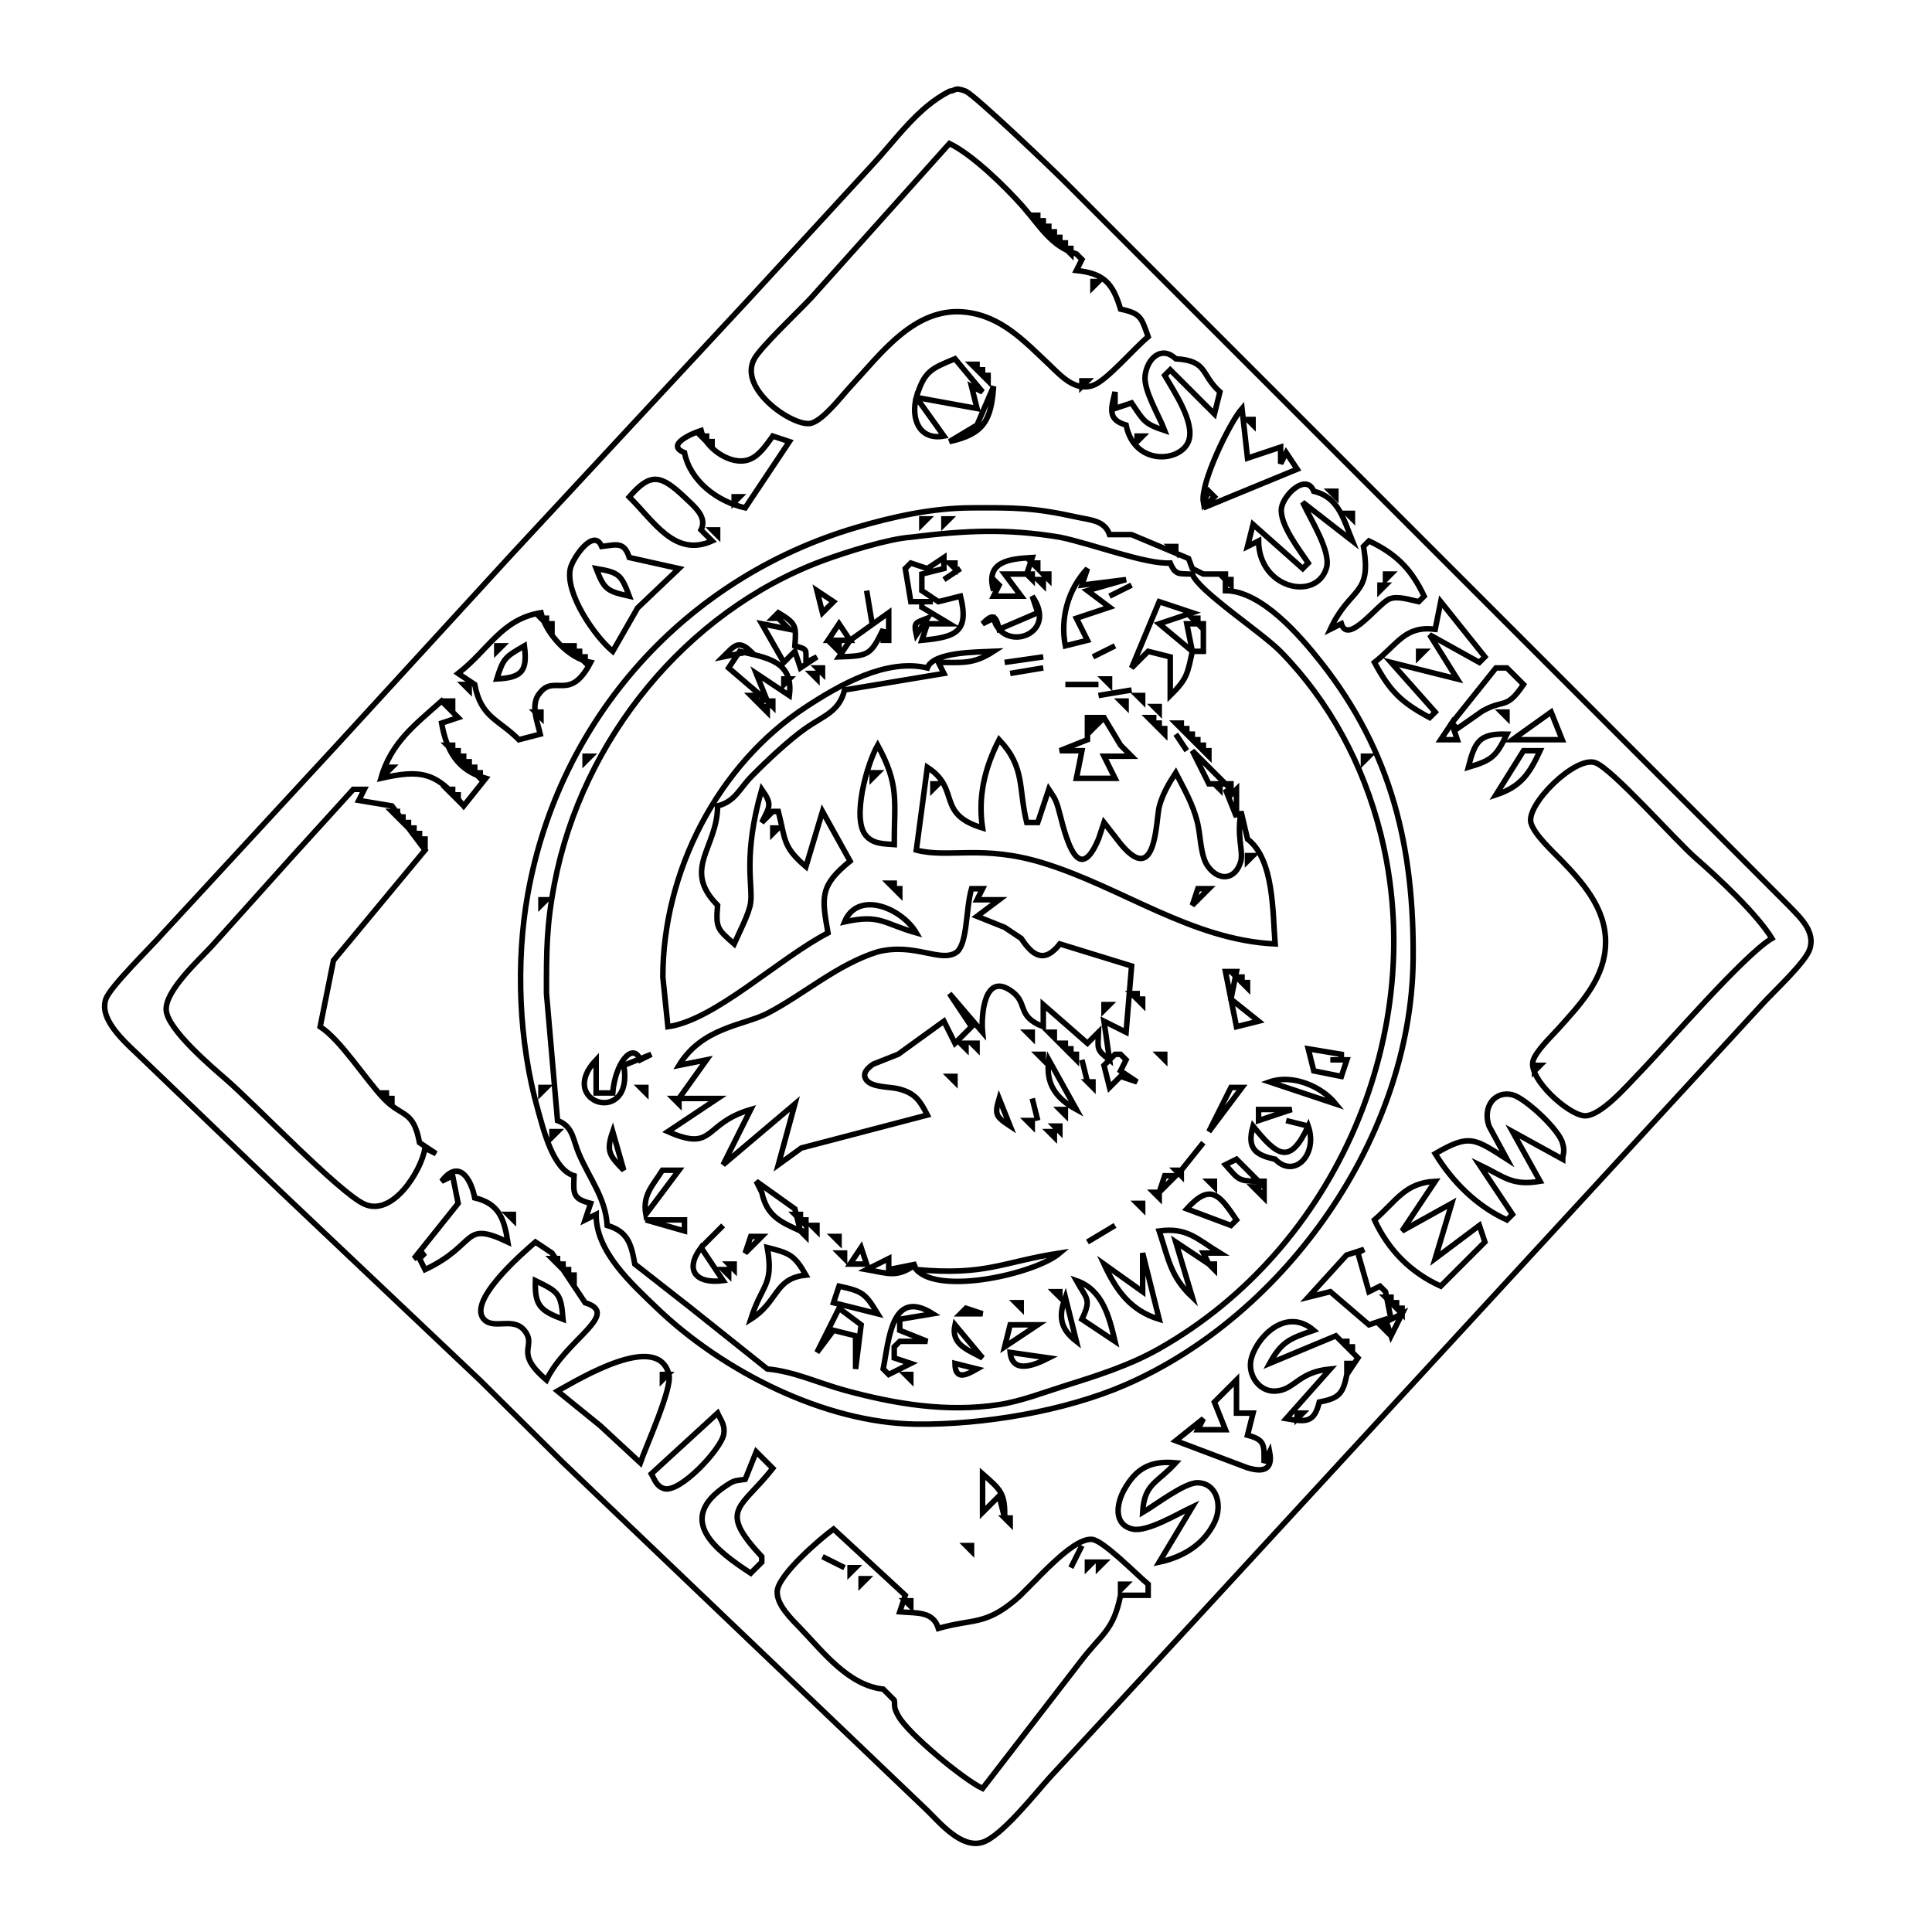 <?xml version="1.0" encoding="UTF-8" standalone="no"?>
<!DOCTYPE svg PUBLIC "-//W3C//DTD SVG 20010904//EN"
              "http://www.w3.org/TR/2001/REC-SVG-20010904/DTD/svg10.dtd">

<svg xmlns="http://www.w3.org/2000/svg"
     width="1.167in" height="1.167in"
     viewBox="0 0 350 350">
  <path id="Selection"
        fill="none" stroke="black" stroke-width="1"
        d="M 172.00,16.54
           C 173.30,16.39 172.85,15.72 175.00,16.54
             177.19,17.79 190.51,30.51 193.00,33.00
             193.00,33.00 242.00,82.00 242.00,82.00
             242.00,82.00 309.00,149.00 309.00,149.00
             309.00,149.00 323.98,164.00 323.98,164.00
             326.03,166.14 328.97,168.72 327.83,172.00
             327.00,174.42 321.19,179.76 319.17,182.00
             319.17,182.00 296.17,207.00 296.17,207.00
             296.17,207.00 215.09,295.00 215.09,295.00
             215.09,295.00 190.17,322.00 190.17,322.00
             187.55,324.89 181.44,332.66 178.00,333.75
             174.23,334.95 170.38,330.35 168.00,328.00
             168.00,328.00 146.00,306.99 146.00,306.99
             146.00,306.99 102.00,264.96 102.00,264.96
             102.00,264.96 87.00,250.09 87.00,250.09
             87.00,250.09 51.00,216.00 51.00,216.00
             51.00,216.00 26.00,192.00 26.00,192.00
             23.47,189.46 17.78,185.02 19.17,181.00
             19.96,178.72 27.41,171.50 29.58,169.00
             29.58,169.00 60.99,135.00 60.99,135.00
             60.99,135.00 93.09,100.00 93.09,100.00
             93.09,100.00 135.83,54.00 135.83,54.00
             135.83,54.00 157.91,30.00 157.91,30.00
             162.36,25.23 166.20,19.50 172.00,16.54 Z
           M 195.00,46.00
           C 190.44,44.70 188.31,40.82 185.32,37.44
             182.18,33.88 176.15,27.98 172.00,26.00
             172.00,26.00 146.91,54.00 146.91,54.00
             144.70,56.37 137.87,62.81 136.66,65.00
             133.59,70.53 143.93,77.50 146.96,76.67
             149.22,76.05 152.42,71.79 154.09,70.00
             159.63,64.04 165.78,55.46 175.00,56.56
             181.43,57.32 185.57,61.81 190.00,65.98
             192.15,68.02 194.71,70.97 198.00,69.83
             200.50,68.96 205.35,63.19 208.00,61.00
             206.76,57.52 206.69,56.79 203.00,56.00
             201.58,51.28 199.99,49.54 195.00,49.00
             195.00,49.00 196.00,47.00 196.00,47.00
             196.00,47.00 195.00,46.00 195.00,46.00 Z
           M 188.00,39.00
           C 188.00,39.00 187.00,39.00 187.00,39.00
             187.00,39.00 188.00,40.00 188.00,40.00
             188.00,40.00 188.00,39.00 188.00,39.00 Z
           M 189.00,40.00
           C 189.00,40.00 188.00,40.00 188.00,40.00
             188.00,40.00 189.00,41.00 189.00,41.00
             189.00,41.00 189.00,40.00 189.00,40.00 Z
           M 190.00,41.00
           C 190.00,41.00 189.00,41.00 189.00,41.00
             189.00,41.00 190.00,42.00 190.00,42.00
             190.00,42.00 190.00,41.00 190.00,41.00 Z
           M 191.00,42.00
           C 191.00,42.00 190.00,42.00 190.00,42.00
             190.00,42.00 191.00,43.00 191.00,43.00
             191.00,43.00 191.00,42.00 191.00,42.00 Z
           M 192.00,43.00
           C 192.00,43.00 191.00,43.00 191.00,43.00
             191.00,43.00 192.00,44.00 192.00,44.00
             192.00,44.00 192.00,43.00 192.00,43.00 Z
           M 193.00,44.00
           C 193.00,44.00 192.00,44.00 192.00,44.00
             192.00,44.00 193.00,45.00 193.00,45.00
             193.00,45.00 193.00,44.00 193.00,44.00 Z
           M 194.00,45.00
           C 194.00,45.00 193.00,45.00 193.00,45.00
             193.00,45.00 194.00,46.00 194.00,46.00
             194.00,46.00 194.00,45.00 194.00,45.00 Z
           M 198.00,51.00
           C 198.00,51.00 199.00,51.00 199.00,51.00
             199.00,51.00 198.00,52.00 198.00,52.00
             198.00,52.00 198.00,51.00 198.00,51.00 Z
           M 213.00,65.00
           C 210.39,62.52 207.83,64.96 207.45,68.02
             207.11,70.68 209.95,75.22 211.00,78.00
             207.25,76.77 207.19,76.22 205.00,73.00
             205.00,73.00 202.00,74.00 202.00,74.00
             202.00,74.00 202.00,71.00 202.00,71.00
             201.31,74.01 200.55,76.01 204.00,77.00
             205.50,84.50 214.01,83.77 215.35,79.84
             216.49,76.49 212.66,70.89 211.00,68.00
             211.00,68.00 212.00,67.00 212.00,67.00
             212.00,67.00 220.00,75.00 220.00,75.00
             220.00,75.00 221.00,71.00 221.00,71.00
             217.48,67.85 218.87,65.35 213.00,65.00 Z
           M 173.00,65.00
           C 168.57,66.82 167.43,67.29 166.00,72.00
             166.00,72.00 177.00,74.00 177.00,74.00
             177.00,74.00 176.00,70.00 176.00,70.00
             176.00,70.00 178.00,71.00 178.00,71.00
             178.00,71.00 173.00,65.00 173.00,65.00 Z
           M 177.00,66.00
           C 177.00,66.00 176.00,66.00 176.00,66.00
             176.00,66.00 177.00,67.00 177.00,67.00
             177.00,67.00 177.00,66.00 177.00,66.00 Z
           M 178.00,67.00
           C 178.00,67.00 177.00,67.00 177.00,67.00
             177.00,67.00 178.00,68.00 178.00,68.00
             178.00,68.00 178.00,67.00 178.00,67.00 Z
           M 179.00,68.00
           C 179.00,68.00 178.00,68.00 178.00,68.00
             178.00,68.00 179.00,69.00 179.00,69.00
             179.00,69.00 179.00,68.00 179.00,68.00 Z
           M 180.00,70.00
           C 180.00,70.00 177.00,77.00 177.00,77.00
             177.00,77.00 172.00,80.00 172.00,80.00
             178.24,78.64 179.56,76.15 180.00,70.00 Z
           M 196.00,69.00
           C 196.00,69.00 197.00,69.00 197.00,69.00
             197.00,69.00 196.00,70.00 196.00,70.00
             196.00,70.00 196.00,69.00 196.00,69.00 Z
           M 166.00,72.00
           C 164.99,75.81 166.48,79.81 171.00,79.00
             171.00,79.00 166.00,72.00 166.00,72.00 Z
           M 225.00,74.00
           C 222.64,76.74 217.39,87.70 218.00,91.00
             218.00,91.00 219.00,89.00 219.00,89.00
             219.00,89.00 220.00,90.00 220.00,90.00
             220.00,90.00 218.00,92.00 218.00,92.00
             218.00,92.00 235.00,85.00 235.00,85.00
             235.00,85.00 233.00,82.00 233.00,82.00
             233.00,82.00 232.00,84.00 232.00,84.00
             232.00,84.00 232.00,81.00 232.00,81.00
             232.00,81.00 226.00,83.00 226.00,83.00
             226.00,83.00 225.00,74.00 225.00,74.00 Z
           M 227.00,76.00
           C 227.00,76.00 226.00,76.00 226.00,76.00
             226.00,76.00 227.00,77.00 227.00,77.00
             227.00,77.00 227.00,76.00 227.00,76.00 Z
           M 127.00,78.00
           C 125.52,78.47 120.40,80.58 124.00,82.00
             125.02,87.16 130.00,90.89 135.00,92.00
             135.00,92.00 143.00,80.00 143.00,80.00
             143.00,80.00 140.00,79.00 140.00,79.00
             138.87,80.52 137.58,82.58 135.70,83.26
             132.35,84.48 127.74,81.08 127.00,78.00 Z
           M 128.00,79.00
           C 128.00,79.00 127.00,79.00 127.00,79.00
             127.00,79.00 128.00,80.00 128.00,80.00
             128.00,80.00 128.00,79.00 128.00,79.00 Z
           M 129.00,80.00
           C 129.00,80.00 128.00,80.00 128.00,80.00
             128.00,80.00 129.00,81.00 129.00,81.00
             129.00,81.00 129.00,80.00 129.00,80.00 Z
           M 206.00,79.00
           C 206.00,79.00 207.00,79.00 207.00,79.00
             207.00,79.00 206.00,80.00 206.00,80.00
             206.00,80.00 206.00,79.00 206.00,79.00 Z
           M 127.00,96.00
           C 128.18,93.61 125.77,91.75 123.98,90.03
             119.70,86.01 117.86,85.55 114.00,90.03
             118.54,94.53 122.26,101.01 129.00,98.00
             129.00,98.00 127.00,96.00 127.00,96.00 Z
           M 238.00,89.00
           C 236.64,85.62 232.49,89.66 232.15,92.04
             231.74,94.94 235.41,99.61 237.00,102.00
             237.00,102.00 236.00,103.00 236.00,103.00
             236.00,103.00 227.00,95.00 227.00,95.00
             227.00,95.00 226.00,99.00 226.00,99.00
             226.00,99.00 228.00,98.00 228.00,98.00
             228.08,106.71 238.50,108.96 240.30,102.89
             241.19,99.88 237.34,93.99 236.00,91.00
             236.00,91.00 245.00,98.00 245.00,98.00
             243.40,94.08 242.52,90.07 238.00,89.00 Z
           M 242.00,89.00
           C 242.00,89.00 241.00,89.00 241.00,89.00
             241.00,89.00 242.00,90.00 242.00,90.00
             242.00,90.00 242.00,89.00 242.00,89.00 Z
           M 133.00,90.00
           C 133.00,90.00 134.00,90.00 134.00,90.00
             134.00,90.00 133.00,91.00 133.00,91.00
             133.00,91.00 133.00,90.00 133.00,90.00 Z
           M 201.00,96.85
           C 200.10,94.27 197.67,94.25 195.00,93.66
             187.24,91.95 183.77,91.96 176.00,92.00
             168.89,92.03 161.81,93.58 155.00,95.59
             124.01,104.76 101.29,130.20 95.61,162.00
             93.40,174.41 93.99,188.83 97.43,201.00
             98.46,204.64 100.15,211.85 104.00,213.00
             103.87,216.22 103.69,217.15 107.00,218.00
             107.00,218.00 106.00,221.00 106.00,221.00
             106.00,221.00 108.00,220.00 108.00,220.00
             107.91,226.73 114.43,232.58 119.00,236.96
             130.84,248.33 149.32,257.80 166.00,258.00
             178.01,258.14 192.98,255.65 204.00,250.83
             233.00,238.14 255.62,205.92 256.00,174.00
             256.23,153.66 252.15,136.26 239.33,120.00
             235.49,115.12 228.51,107.04 222.00,107.00
             222.00,107.00 222.00,104.00 222.00,104.00
             222.00,104.00 218.00,104.00 218.00,104.00
             218.00,104.00 216.00,103.00 216.00,103.00
             216.00,103.00 215.32,101.18 215.32,101.18
             215.32,101.18 204.99,96.85 204.99,96.85
             204.99,96.85 201.00,96.85 201.00,96.85 Z
           M 245.00,93.00
           C 245.00,93.00 244.00,93.00 244.00,93.00
             244.00,93.00 245.00,94.00 245.00,94.00
             245.00,94.00 245.00,93.00 245.00,93.00 Z
           M 167.00,94.00
           C 167.00,94.00 168.00,94.00 168.00,94.00
             168.00,94.00 167.00,95.00 167.00,95.00
             167.00,95.00 167.00,94.00 167.00,94.00 Z
           M 171.00,94.00
           C 171.00,94.00 172.00,94.00 172.00,94.00
             172.00,94.00 171.00,95.00 171.00,95.00
             171.00,95.00 171.00,94.00 171.00,94.00 Z
           M 130.00,96.00
           C 130.00,96.00 129.00,96.00 129.00,96.00
             129.00,96.00 130.00,97.00 130.00,97.00
             130.00,97.00 130.00,96.00 130.00,96.00 Z
           M 109.00,99.00
           C 107.59,95.50 103.74,101.11 103.32,103.00
             102.34,107.47 107.71,115.25 111.00,118.00
             111.00,118.00 115.51,110.13 115.51,110.13
             115.51,110.13 123.00,103.00 123.00,103.00
             123.00,103.00 114.00,101.00 114.00,101.00
             113.08,98.10 111.72,98.66 109.00,99.00 Z
           M 101.00,203.00
           C 101.00,203.00 99.00,180.00 99.00,180.00
             98.99,172.35 98.99,167.65 100.46,160.00
             105.43,134.09 124.20,110.82 149.00,101.59
             153.02,100.09 160.86,97.62 165.00,97.32
             174.74,96.11 182.26,95.70 192.00,97.32
             197.78,98.50 207.54,102.25 212.00,102.00
             212.97,104.30 213.62,103.88 216.00,104.00
             217.06,107.03 228.57,114.56 231.96,118.01
             240.94,127.17 246.99,138.59 250.11,151.00
             259.09,186.79 242.12,226.13 210.00,244.32
             204.66,247.35 198.82,249.20 193.00,251.02
             189.18,252.22 184.92,253.86 181.00,254.46
             171.55,255.91 162.13,254.35 153.00,251.85
             148.31,250.57 143.85,248.44 139.00,248.00
             139.00,248.00 125.00,236.83 125.00,236.83
             125.00,236.83 115.00,229.00 115.00,229.00
             114.36,225.38 113.75,223.10 110.00,222.00
             109.68,216.95 106.84,213.61 104.87,209.00
             103.75,206.36 103.81,204.03 101.00,203.00 Z
           M 258.00,108.00
           C 255.67,103.08 252.92,100.33 248.00,98.00
             248.00,98.00 247.00,99.00 247.00,99.00
             248.62,108.04 244.56,106.27 241.00,114.00
             241.00,114.00 243.00,113.00 243.00,113.00
             244.23,116.96 249.72,109.26 251.74,108.49
             253.24,107.92 255.47,108.67 257.00,109.00
             257.00,109.00 258.00,108.00 258.00,108.00 Z
           M 213.00,99.00
           C 213.00,99.00 212.00,99.00 212.00,99.00
             212.00,99.00 213.00,100.00 213.00,100.00
             213.00,100.00 213.00,99.00 213.00,99.00 Z
           M 171.00,101.00
           C 171.00,101.00 168.00,103.00 168.00,103.00
             168.00,103.00 165.00,102.00 165.00,102.00
             165.00,102.00 164.00,103.00 164.00,103.00
             164.00,103.00 165.00,109.00 165.00,109.00
             165.00,109.00 169.00,109.00 169.00,109.00
             169.00,109.00 167.00,109.00 167.00,109.00
             167.00,109.00 167.00,110.00 167.00,110.00
             167.00,110.00 172.00,113.00 172.00,113.00
             172.00,113.00 168.00,113.00 168.00,113.00
             168.00,113.00 167.00,116.00 167.00,116.00
             173.11,115.42 175.63,114.55 174.00,108.00
             174.00,108.00 170.00,109.00 170.00,109.00
             170.00,109.00 167.00,107.00 167.00,107.00
             167.00,107.00 167.00,104.00 167.00,104.00
             167.00,104.00 171.00,103.00 171.00,103.00
             171.00,103.00 171.00,101.00 171.00,101.00 Z
           M 187.00,101.00
           C 182.88,101.24 178.43,101.67 180.00,107.00
             180.00,107.00 180.00,105.00 180.00,105.00
             180.00,105.00 181.00,106.00 181.00,106.00
             181.00,106.00 180.00,108.00 180.00,108.00
             180.00,108.00 185.00,108.00 185.00,108.00
             185.00,108.00 182.00,104.00 182.00,104.00
             182.00,104.00 186.00,104.00 186.00,104.00
             186.00,104.00 187.00,101.00 187.00,101.00 Z
           M 173.00,102.00
           C 173.00,102.00 172.00,102.00 172.00,102.00
             172.00,102.00 173.00,103.00 173.00,103.00
             173.00,103.00 173.00,102.00 173.00,102.00 Z
           M 188.00,102.00
           C 188.00,102.00 187.00,102.00 187.00,102.00
             187.00,102.00 188.00,103.00 188.00,103.00
             188.00,103.00 188.00,102.00 188.00,102.00 Z
           M 174.00,103.00
           C 174.00,103.00 171.00,105.00 171.00,105.00
             171.00,105.00 174.00,103.00 174.00,103.00 Z
           M 197.00,103.00
           C 193.50,106.75 192.02,111.97 193.00,117.00
             193.00,117.00 197.00,116.00 197.00,116.00
             197.00,116.00 195.00,112.00 195.00,112.00
             195.00,112.00 201.00,110.00 201.00,110.00
             201.00,110.00 197.00,107.00 197.00,107.00
             197.00,107.00 204.00,105.00 204.00,105.00
             204.00,105.00 196.00,106.00 196.00,106.00
             196.00,106.00 197.00,103.00 197.00,103.00 Z
           M 108.00,103.00
           C 112.13,103.71 112.54,104.07 114.00,108.00
             110.01,107.10 109.48,106.85 108.00,103.00 Z
           M 187.00,104.00
           C 187.00,104.00 186.00,104.00 186.00,104.00
             186.00,104.00 187.00,105.00 187.00,105.00
             187.00,105.00 187.00,104.00 187.00,104.00 Z
           M 190.00,104.00
           C 190.00,104.00 189.00,104.00 189.00,104.00
             189.00,104.00 190.00,105.00 190.00,105.00
             190.00,105.00 190.00,104.00 190.00,104.00 Z
           M 189.00,105.00
           C 189.00,105.00 188.00,105.00 188.00,105.00
             188.00,105.00 189.00,106.00 189.00,106.00
             189.00,106.00 189.00,105.00 189.00,105.00 Z
           M 223.00,105.00
           C 223.00,105.00 222.00,105.00 222.00,105.00
             222.00,105.00 223.00,106.00 223.00,106.00
             223.00,106.00 223.00,105.00 223.00,105.00 Z
           M 251.00,104.00
           C 251.00,104.00 252.00,104.00 252.00,104.00
             252.00,104.00 251.00,105.00 251.00,105.00
             251.00,105.00 251.00,104.00 251.00,104.00 Z
           M 205.00,106.00
           C 205.00,106.00 201.00,108.00 201.00,108.00
             201.00,108.00 205.00,106.00 205.00,106.00 Z
           M 151.00,109.00
           C 151.00,109.00 148.00,107.00 148.00,107.00
             148.00,107.00 149.00,111.00 149.00,111.00
             149.00,111.00 151.00,109.00 151.00,109.00 Z
           M 157.00,107.00
           C 157.00,107.00 158.00,113.00 158.00,113.00
             158.00,113.00 157.00,107.00 157.00,107.00 Z
           M 250.00,106.00
           C 250.00,106.00 251.00,106.00 251.00,106.00
             251.00,106.00 250.00,107.00 250.00,107.00
             250.00,107.00 250.00,106.00 250.00,106.00 Z
           M 187.00,108.00
           C 187.00,108.00 188.00,111.00 188.00,111.00
             188.00,111.00 181.00,114.00 181.00,114.00
             180.43,111.54 179.90,111.02 178.00,113.00
             178.00,113.00 180.00,112.00 180.00,112.00
             181.61,118.41 191.93,115.01 187.00,108.00 Z
           M 216.00,111.00
           C 216.00,111.00 210.00,109.00 210.00,109.00
             210.00,109.00 205.00,121.00 205.00,121.00
             205.00,121.00 208.00,118.00 208.00,118.00
             208.00,118.00 212.00,119.00 212.00,119.00
             212.00,119.00 212.00,126.00 212.00,126.00
             215.05,123.00 215.12,122.11 216.00,118.00
             216.00,118.00 210.00,113.00 210.00,113.00
             210.00,113.00 216.00,111.00 216.00,111.00 Z
           M 261.00,109.00
           C 261.00,109.00 260.00,114.00 260.00,114.00
             254.53,113.31 253.27,116.63 249.00,120.00
             251.81,125.22 253.78,127.19 259.00,130.00
             259.00,130.00 260.00,129.00 260.00,129.00
             260.00,129.00 252.00,120.00 252.00,120.00
             252.00,120.00 264.00,123.00 264.00,123.00
             264.00,123.00 259.00,115.00 259.00,115.00
             259.00,115.00 268.00,120.00 268.00,120.00
             268.00,120.00 269.00,119.00 269.00,119.00
             269.00,119.00 261.00,109.00 261.00,109.00 Z
           M 98.00,111.00
           C 90.86,112.16 88.56,117.69 83.00,122.00
             83.00,122.00 86.00,124.00 86.00,124.00
             87.13,129.99 90.24,130.24 94.00,134.00
             94.00,134.00 97.87,133.00 97.87,133.00
             97.36,130.75 95.97,127.50 97.87,125.44
             100.54,122.18 103.27,127.17 107.00,120.00
             103.00,119.27 98.96,114.88 98.00,111.00 Z
           M 141.00,111.00
           C 141.00,111.00 140.00,112.00 140.00,112.00
             140.00,112.00 141.00,112.00 141.00,112.00
             141.00,112.00 143.00,114.00 143.00,114.00
             143.00,114.00 138.00,113.00 138.00,113.00
             138.00,113.00 142.00,120.00 142.00,120.00
             142.00,120.00 144.00,118.00 144.00,118.00
             144.00,118.00 145.00,121.00 145.00,121.00
             145.00,121.00 148.00,119.00 148.00,119.00
             148.00,119.00 146.00,120.00 146.00,120.00
             145.98,117.54 146.38,117.68 144.00,117.00
             144.27,113.30 144.20,112.94 141.00,111.00 Z
           M 161.00,111.00
           C 161.00,111.00 154.00,116.00 154.00,116.00
             154.00,116.00 152.00,119.00 152.00,119.00
             157.30,118.81 157.68,118.79 160.00,114.00
             160.00,114.00 160.00,116.00 160.00,116.00
             160.00,116.00 161.00,116.00 161.00,116.00
             161.00,116.00 161.00,111.00 161.00,111.00 Z
           M 99.00,112.00
           C 99.00,112.00 98.00,112.00 98.00,112.00
             98.00,112.00 99.00,113.00 99.00,113.00
             99.00,113.00 99.00,112.00 99.00,112.00 Z
           M 168.00,112.00
           C 165.88,112.83 165.48,112.67 166.00,115.00
             166.00,115.00 168.00,112.00 168.00,112.00 Z
           M 217.00,112.00
           C 217.00,112.00 216.00,112.00 216.00,112.00
             216.00,112.00 217.00,113.00 217.00,113.00
             217.00,113.00 217.00,112.00 217.00,112.00 Z
           M 100.00,113.00
           C 100.00,113.00 99.00,113.00 99.00,113.00
             99.00,113.00 100.00,114.00 100.00,114.00
             100.00,114.00 100.00,113.00 100.00,113.00 Z
           M 154.00,116.00
           C 154.00,116.00 152.00,113.00 152.00,113.00
             152.00,113.00 150.00,116.00 150.00,116.00
             150.00,116.00 154.00,116.00 154.00,116.00 Z
           M 215.00,113.00
           C 215.00,113.00 216.00,118.00 216.00,118.00
             216.00,118.00 218.00,118.00 218.00,118.00
             218.00,118.00 218.00,113.00 218.00,113.00
             218.00,113.00 215.00,113.00 215.00,113.00 Z
           M 136.00,118.00
           C 133.72,115.80 132.98,117.05 131.00,119.00
             131.00,119.00 136.00,118.00 136.00,118.00 Z
           M 104.00,117.00
           C 104.00,117.00 103.00,117.00 103.00,117.00
             103.00,117.00 104.00,118.00 104.00,118.00
             104.00,118.00 104.00,117.00 104.00,117.00 Z
           M 152.00,117.00
           C 152.00,117.00 151.00,117.00 151.00,117.00
             151.00,117.00 152.00,118.00 152.00,118.00
             152.00,118.00 152.00,117.00 152.00,117.00 Z
           M 202.00,117.00
           C 202.00,117.00 198.00,119.00 198.00,119.00
             198.00,119.00 202.00,117.00 202.00,117.00 Z
           M 90.00,117.00
           C 90.00,117.00 91.00,117.00 91.00,117.00
             91.00,117.00 90.00,118.00 90.00,118.00
             90.00,118.00 90.00,117.00 90.00,117.00 Z
           M 90.00,123.00
           C 91.20,119.15 91.54,119.02 95.00,117.00
             95.57,121.56 94.61,122.76 90.00,123.00 Z
           M 105.00,118.00
           C 105.00,118.00 104.00,118.00 104.00,118.00
             104.00,118.00 105.00,119.00 105.00,119.00
             105.00,119.00 105.00,118.00 105.00,118.00 Z
           M 143.00,126.00
           C 143.78,119.81 139.06,119.18 134.00,118.00
             134.00,118.00 132.00,121.00 132.00,121.00
             132.00,121.00 139.00,127.00 139.00,127.00
             139.00,127.00 137.00,122.00 137.00,122.00
             137.00,122.00 143.00,126.00 143.00,126.00 Z
           M 180.00,118.00
           C 177.01,118.14 169.05,118.07 168.00,121.00
             160.52,119.24 152.13,124.07 146.00,128.08
             130.03,138.52 120.08,157.94 120.08,177.00
             120.08,177.00 121.00,186.00 121.00,186.00
             129.49,184.82 140.92,173.75 150.00,169.00
             148.85,162.48 148.50,160.45 154.00,156.00
             154.00,156.00 149.00,147.00 149.00,147.00
             149.00,147.00 146.00,157.00 146.00,157.00
             141.75,153.37 142.31,152.10 141.00,147.00
             141.00,147.00 140.00,147.00 140.00,147.00
             140.00,147.00 138.00,149.00 138.00,149.00
             139.47,146.01 139.94,145.80 138.00,143.00
             134.53,155.19 136.43,160.38 135.98,163.58
             135.71,165.51 133.87,169.03 133.00,171.00
             129.93,168.31 129.66,168.10 130.00,164.00
             123.47,157.38 129.99,153.62 130.00,146.00
             133.25,145.16 133.88,142.93 136.21,140.58
             138.92,137.83 142.89,134.09 146.00,131.90
             149.15,129.69 152.03,128.96 153.00,125.00
             153.00,125.00 171.00,122.00 171.00,122.00
             171.00,122.00 170.00,120.00 170.00,120.00
             174.27,119.99 176.28,120.41 180.00,118.00 Z
           M 106.00,119.00
           C 106.00,119.00 105.00,119.00 105.00,119.00
             105.00,119.00 106.00,120.00 106.00,120.00
             106.00,120.00 106.00,119.00 106.00,119.00 Z
           M 189.00,119.00
           C 189.00,119.00 182.00,120.00 182.00,120.00
             182.00,120.00 189.00,119.00 189.00,119.00 Z
           M 257.00,118.00
           C 257.00,118.00 258.00,118.00 258.00,118.00
             258.00,118.00 257.00,119.00 257.00,119.00
             257.00,119.00 257.00,118.00 257.00,118.00 Z
           M 149.00,121.00
           C 149.00,121.00 148.00,121.00 148.00,121.00
             148.00,121.00 149.00,122.00 149.00,122.00
             149.00,122.00 149.00,121.00 149.00,121.00 Z
           M 189.00,121.00
           C 189.00,121.00 183.00,122.00 183.00,122.00
             183.00,122.00 189.00,121.00 189.00,121.00 Z
           M 273.00,121.00
           C 273.00,121.00 271.00,121.00 271.00,121.00
             271.00,121.00 263.00,131.00 263.00,131.00
             263.00,131.00 264.00,132.00 264.00,132.00
             264.00,132.00 268.58,128.80 268.58,128.80
             272.58,126.55 272.81,128.67 276.00,124.00
             276.00,124.00 273.00,121.00 273.00,121.00 Z
           M 148.00,122.00
           C 148.00,122.00 147.00,122.00 147.00,122.00
             147.00,122.00 148.00,123.00 148.00,123.00
             148.00,123.00 148.00,122.00 148.00,122.00 Z
           M 199.00,124.00
           C 199.00,124.00 193.00,124.00 193.00,124.00
             193.00,124.00 199.00,124.00 199.00,124.00 Z
           M 201.00,123.00
           C 201.00,123.00 200.00,123.00 200.00,123.00
             200.00,123.00 201.00,124.00 201.00,124.00
             201.00,124.00 201.00,123.00 201.00,123.00 Z
           M 85.00,124.00
           C 85.00,124.00 84.00,124.00 84.00,124.00
             84.00,124.00 85.00,125.00 85.00,125.00
             85.00,125.00 85.00,124.00 85.00,124.00 Z
           M 142.00,123.00
           C 142.00,123.00 143.00,123.00 143.00,123.00
             143.00,123.00 142.00,124.00 142.00,124.00
             142.00,124.00 142.00,123.00 142.00,123.00 Z
           M 205.00,125.00
           C 205.00,125.00 199.00,126.00 199.00,126.00
             199.00,126.00 205.00,125.00 205.00,125.00 Z
           M 137.00,126.00
           C 137.00,126.00 136.00,126.00 136.00,126.00
             136.00,126.00 137.00,127.00 137.00,127.00
             137.00,127.00 137.00,126.00 137.00,126.00 Z
           M 207.00,126.00
           C 207.00,126.00 206.00,126.00 206.00,126.00
             206.00,126.00 207.00,127.00 207.00,127.00
             207.00,127.00 207.00,126.00 207.00,126.00 Z
           M 80.00,127.00
           C 75.16,131.31 70.84,134.53 69.00,141.00
             76.18,139.39 79.07,139.77 84.00,146.00
             84.00,146.00 88.00,141.00 88.00,141.00
             82.82,139.54 80.90,135.98 80.00,131.00
             80.00,131.00 83.00,130.00 83.00,130.00
             83.00,130.00 80.00,127.00 80.00,127.00 Z
           M 82.00,127.00
           C 82.00,127.00 81.00,127.00 81.00,127.00
             81.00,127.00 82.00,128.00 82.00,128.00
             82.00,128.00 82.00,127.00 82.00,127.00 Z
           M 138.00,127.00
           C 138.00,127.00 137.00,127.00 137.00,127.00
             137.00,127.00 138.00,128.00 138.00,128.00
             138.00,128.00 138.00,127.00 138.00,127.00 Z
           M 140.00,127.00
           C 140.00,127.00 139.00,127.00 139.00,127.00
             139.00,127.00 140.00,128.00 140.00,128.00
             140.00,128.00 140.00,127.00 140.00,127.00 Z
           M 204.00,127.00
           C 204.00,127.00 203.00,127.00 203.00,127.00
             203.00,127.00 204.00,128.00 204.00,128.00
             204.00,128.00 204.00,127.00 204.00,127.00 Z
           M 139.00,128.00
           C 139.00,128.00 138.00,128.00 138.00,128.00
             138.00,128.00 139.00,129.00 139.00,129.00
             139.00,129.00 139.00,128.00 139.00,128.00 Z
           M 210.00,128.00
           C 210.00,128.00 209.00,128.00 209.00,128.00
             209.00,128.00 210.00,129.00 210.00,129.00
             210.00,129.00 210.00,128.00 210.00,128.00 Z
           M 98.00,129.00
           C 98.00,129.00 97.00,129.00 97.00,129.00
             97.00,129.00 98.00,130.00 98.00,130.00
             98.00,130.00 98.00,129.00 98.00,129.00 Z
           M 273.00,129.00
           C 273.00,129.00 272.00,129.00 272.00,129.00
             272.00,129.00 273.00,130.00 273.00,130.00
             273.00,130.00 273.00,129.00 273.00,129.00 Z
           M 281.00,129.00
           C 281.00,129.00 274.00,134.00 274.00,134.00
             274.00,134.00 283.00,134.00 283.00,134.00
             283.00,134.00 281.00,129.00 281.00,129.00 Z
           M 200.00,130.00
           C 200.00,130.00 197.00,130.00 197.00,130.00
             197.00,130.00 197.00,134.00 197.00,134.00
             197.00,134.00 192.00,136.00 192.00,136.00
             192.00,136.00 196.00,136.00 196.00,136.00
             196.00,136.00 195.00,141.00 195.00,141.00
             195.00,141.00 202.00,141.00 202.00,141.00
             202.00,141.00 200.00,137.00 200.00,137.00
             200.00,137.00 205.00,137.00 205.00,137.00
             205.00,137.00 203.00,135.00 203.00,135.00
             203.00,135.00 200.00,130.00 200.00,130.00 Z
           M 209.00,130.00
           C 209.00,130.00 208.00,130.00 208.00,130.00
             208.00,130.00 209.00,131.00 209.00,131.00
             209.00,131.00 209.00,130.00 209.00,130.00 Z
           M 210.00,131.00
           C 210.00,131.00 209.00,131.00 209.00,131.00
             209.00,131.00 210.00,132.00 210.00,132.00
             210.00,132.00 210.00,131.00 210.00,131.00 Z
           M 214.00,131.00
           C 214.00,131.00 213.00,131.00 213.00,131.00
             213.00,131.00 214.00,132.00 214.00,132.00
             214.00,132.00 214.00,131.00 214.00,131.00 Z
           M 263.00,131.00
           C 263.00,131.00 261.00,134.00 261.00,134.00
             261.00,134.00 264.00,134.00 264.00,134.00
             264.00,134.00 263.00,131.00 263.00,131.00 Z
           M 198.00,131.00
           C 198.00,131.00 199.00,131.00 199.00,131.00
             199.00,131.00 198.00,132.00 198.00,132.00
             198.00,132.00 198.00,131.00 198.00,131.00 Z
           M 211.00,132.00
           C 211.00,132.00 210.00,132.00 210.00,132.00
             210.00,132.00 211.00,133.00 211.00,133.00
             211.00,133.00 211.00,132.00 211.00,132.00 Z
           M 215.00,132.00
           C 215.00,132.00 214.00,132.00 214.00,132.00
             214.00,132.00 215.00,133.00 215.00,133.00
             215.00,133.00 215.00,132.00 215.00,132.00 Z
           M 273.00,133.00
           C 267.98,132.84 267.19,134.34 266.00,139.00
             270.34,137.71 271.01,137.06 273.00,133.00 Z
           M 213.00,133.00
           C 213.00,133.00 215.00,136.00 215.00,136.00
             215.00,136.00 213.00,133.00 213.00,133.00 Z
           M 216.00,133.00
           C 216.00,133.00 215.00,133.00 215.00,133.00
             215.00,133.00 216.00,134.00 216.00,134.00
             216.00,134.00 216.00,133.00 216.00,133.00 Z
           M 181.00,134.00
           C 178.39,139.08 177.13,144.35 178.00,150.00
             169.46,147.40 174.14,143.00 168.00,139.00
             168.00,139.00 166.00,154.00 166.00,154.00
             171.87,155.54 177.97,152.95 189.00,156.35
             203.21,160.72 215.89,170.31 231.00,171.00
             230.54,165.28 230.83,155.70 226.00,152.00
             226.00,152.00 224.82,147.00 224.82,147.00
             224.04,151.72 225.18,153.64 224.82,155.94
             223.81,159.54 220.71,159.67 218.75,156.84
             217.47,154.98 217.50,151.33 216.93,149.00
             216.14,145.73 214.53,142.96 213.00,140.00
             211.76,141.89 210.65,143.80 210.04,146.00
             209.37,148.39 209.61,160.78 203.09,152.97
             203.09,152.97 200.00,149.00 200.00,149.00
             200.00,149.00 199.02,151.96 199.02,151.96
             194.84,161.94 192.51,148.93 191.63,146.11
             191.12,144.53 190.85,144.31 190.00,143.00
             190.00,143.00 188.00,149.00 188.00,149.00
             188.00,149.00 186.00,149.00 186.00,149.00
             184.46,142.70 185.75,139.00 181.00,134.00 Z
           M 217.00,134.00
           C 217.00,134.00 216.00,134.00 216.00,134.00
             216.00,134.00 217.00,135.00 217.00,135.00
             217.00,135.00 217.00,134.00 217.00,134.00 Z
           M 82.00,135.00
           C 82.00,135.00 81.00,135.00 81.00,135.00
             81.00,135.00 82.00,136.00 82.00,136.00
             82.00,136.00 82.00,135.00 82.00,135.00 Z
           M 159.00,135.00
           C 157.13,138.19 154.21,148.33 156.89,151.40
             158.23,152.94 160.17,152.85 162.00,153.00
             162.00,145.01 162.96,142.28 159.00,135.00 Z
           M 218.00,135.00
           C 218.00,135.00 217.00,135.00 217.00,135.00
             217.00,135.00 218.00,136.00 218.00,136.00
             218.00,136.00 218.00,135.00 218.00,135.00 Z
           M 83.00,136.00
           C 83.00,136.00 82.00,136.00 82.00,136.00
             82.00,136.00 83.00,137.00 83.00,137.00
             83.00,137.00 83.00,136.00 83.00,136.00 Z
           M 216.00,136.00
           C 216.00,136.00 219.00,142.00 219.00,142.00
             219.00,142.00 222.00,142.00 222.00,142.00
             222.00,142.00 216.00,136.00 216.00,136.00 Z
           M 219.00,136.00
           C 219.00,136.00 218.00,136.00 218.00,136.00
             218.00,136.00 219.00,137.00 219.00,137.00
             219.00,137.00 219.00,136.00 219.00,136.00 Z
           M 279.00,136.00
           C 279.00,136.00 276.00,136.00 276.00,136.00
             276.00,136.00 271.00,144.00 271.00,144.00
             275.51,142.52 277.05,140.20 279.00,136.00 Z
           M 84.00,137.00
           C 84.00,137.00 83.00,137.00 83.00,137.00
             83.00,137.00 84.00,138.00 84.00,138.00
             84.00,138.00 84.00,137.00 84.00,137.00 Z
           M 321.00,170.00
           C 318.22,165.50 311.28,159.03 307.16,155.43
             303.53,152.27 292.04,139.24 289.01,138.17
             285.40,136.88 276.47,145.72 277.34,149.04
             277.89,151.16 281.42,154.38 282.99,156.00
             287.29,160.46 291.45,165.36 290.80,172.00
             290.23,177.86 286.00,182.22 282.26,186.41
             281.01,187.80 278.13,190.52 277.71,192.25
             276.94,195.48 284.02,201.88 286.98,202.13
             289.89,202.36 294.81,196.62 296.88,194.49
             301.96,189.26 315.88,173.04 321.00,170.00 Z
           M 85.00,138.00
           C 85.00,138.00 84.00,138.00 84.00,138.00
             84.00,138.00 85.00,139.00 85.00,139.00
             85.00,139.00 85.00,138.00 85.00,138.00 Z
           M 106.00,137.00
           C 106.00,137.00 107.00,137.00 107.00,137.00
             107.00,137.00 106.00,138.00 106.00,138.00
             106.00,138.00 106.00,137.00 106.00,137.00 Z
           M 247.00,137.00
           C 247.00,137.00 248.00,137.00 248.00,137.00
             248.00,137.00 247.00,138.00 247.00,138.00
             247.00,138.00 247.00,137.00 247.00,137.00 Z
           M 86.00,139.00
           C 86.00,139.00 85.00,139.00 85.00,139.00
             85.00,139.00 86.00,140.00 86.00,140.00
             86.00,140.00 86.00,139.00 86.00,139.00 Z
           M 70.00,139.00
           C 70.00,139.00 71.00,139.00 71.00,139.00
             71.00,139.00 70.00,140.00 70.00,140.00
             70.00,140.00 70.00,139.00 70.00,139.00 Z
           M 87.00,140.00
           C 87.00,140.00 86.00,140.00 86.00,140.00
             86.00,140.00 87.00,141.00 87.00,141.00
             87.00,141.00 87.00,140.00 87.00,140.00 Z
           M 158.00,140.00
           C 158.00,140.00 159.00,140.00 159.00,140.00
             159.00,140.00 158.00,141.00 158.00,141.00
             158.00,141.00 158.00,140.00 158.00,140.00 Z
           M 221.00,142.00
           C 221.00,142.00 220.00,142.00 220.00,142.00
             220.00,142.00 221.00,143.00 221.00,143.00
             221.00,143.00 221.00,142.00 221.00,142.00 Z
           M 223.00,142.00
           C 223.00,142.00 222.00,142.00 222.00,142.00
             222.00,142.00 223.00,143.00 223.00,143.00
             223.00,143.00 223.00,142.00 223.00,142.00 Z
           M 66.00,143.00
           C 66.00,143.00 64.00,143.00 64.00,143.00
             64.00,143.00 53.09,155.00 53.09,155.00
             53.09,155.00 38.34,171.42 38.34,171.42
             36.01,173.95 29.87,179.52 30.11,183.00
             30.35,186.49 38.28,193.22 41.00,195.58
             46.21,200.10 61.49,216.08 65.99,218.13
             71.13,220.48 76.30,212.16 77.00,208.00
             77.00,208.00 79.00,209.00 79.00,209.00
             79.00,209.00 76.00,207.00 76.00,207.00
             74.86,200.96 72.87,202.50 69.54,199.03
             66.25,195.60 61.72,188.38 58.00,186.00
             58.00,186.00 60.41,174.00 60.41,174.00
             60.41,174.00 77.00,154.00 77.00,154.00
             77.00,154.00 71.00,146.00 71.00,146.00
             71.00,146.00 65.00,145.00 65.00,145.00
             65.00,145.00 66.00,143.00 66.00,143.00 Z
           M 82.00,143.00
           C 82.00,143.00 81.00,143.00 81.00,143.00
             81.00,143.00 82.00,144.00 82.00,144.00
             82.00,144.00 82.00,143.00 82.00,143.00 Z
           M 169.00,142.00
           C 169.00,142.00 170.00,142.00 170.00,142.00
             170.00,142.00 169.00,143.00 169.00,143.00
             169.00,143.00 169.00,142.00 169.00,142.00 Z
           M 222.00,143.00
           C 222.00,143.00 224.00,148.00 224.00,148.00
             224.00,148.00 224.00,143.00 224.00,143.00
             224.00,143.00 223.00,144.00 223.00,144.00
             223.00,144.00 222.00,143.00 222.00,143.00 Z
           M 83.00,144.00
           C 83.00,144.00 82.00,144.00 82.00,144.00
             82.00,144.00 83.00,145.00 83.00,145.00
             83.00,145.00 83.00,144.00 83.00,144.00 Z
           M 72.00,147.00
           C 72.00,147.00 71.00,147.00 71.00,147.00
             71.00,147.00 72.00,148.00 72.00,148.00
             72.00,148.00 72.00,147.00 72.00,147.00 Z
           M 73.00,148.00
           C 73.00,148.00 72.00,148.00 72.00,148.00
             72.00,148.00 73.00,149.00 73.00,149.00
             73.00,149.00 73.00,148.00 73.00,148.00 Z
           M 74.00,149.00
           C 74.00,149.00 73.00,149.00 73.00,149.00
             73.00,149.00 74.00,150.00 74.00,150.00
             74.00,150.00 74.00,149.00 74.00,149.00 Z
           M 75.00,150.00
           C 75.00,150.00 74.00,150.00 74.00,150.00
             74.00,150.00 75.00,151.00 75.00,151.00
             75.00,151.00 75.00,150.00 75.00,150.00 Z
           M 76.00,151.00
           C 76.00,151.00 75.00,151.00 75.00,151.00
             75.00,151.00 76.00,152.00 76.00,152.00
             76.00,152.00 76.00,151.00 76.00,151.00 Z
           M 140.00,150.00
           C 140.00,150.00 141.00,150.00 141.00,150.00
             141.00,150.00 140.00,151.00 140.00,151.00
             140.00,151.00 140.00,150.00 140.00,150.00 Z
           M 77.00,152.00
           C 77.00,152.00 76.00,152.00 76.00,152.00
             76.00,152.00 77.00,153.00 77.00,153.00
             77.00,153.00 77.00,152.00 77.00,152.00 Z
           M 226.00,155.00
           C 226.00,155.00 227.00,155.00 227.00,155.00
             227.00,155.00 226.00,156.00 226.00,156.00
             226.00,156.00 226.00,155.00 226.00,155.00 Z
           M 162.00,160.00
           C 162.00,160.00 161.00,160.00 161.00,160.00
             161.00,160.00 162.00,161.00 162.00,161.00
             162.00,161.00 162.00,160.00 162.00,160.00 Z
           M 163.00,161.00
           C 163.00,161.00 162.00,161.00 162.00,161.00
             162.00,161.00 163.00,162.00 163.00,162.00
             163.00,162.00 163.00,161.00 163.00,161.00 Z
           M 178.00,161.00
           C 178.00,161.00 176.00,161.00 176.00,161.00
             174.93,164.78 175.30,170.65 173.40,172.43
             170.55,174.60 165.85,170.70 159.00,172.43
             151.69,174.70 145.61,180.17 139.00,183.59
             134.81,185.75 127.20,186.09 123.00,193.00
             123.00,193.00 128.00,192.00 128.00,192.00
             128.00,192.00 123.00,199.00 123.00,199.00
             123.00,199.00 130.00,199.00 130.00,199.00
             130.00,199.00 121.00,205.00 121.00,205.00
             129.58,208.77 127.27,203.56 136.00,201.00
             136.00,201.00 131.00,211.00 131.00,211.00
             131.00,211.00 144.00,200.00 144.00,200.00
             144.00,200.00 141.00,211.00 141.00,211.00
             141.00,211.00 145.18,207.97 145.18,207.97
             145.18,207.97 168.00,202.00 168.00,202.00
             166.68,199.42 165.83,198.05 162.83,197.27
             161.29,196.86 158.03,197.04 156.98,195.69
             156.04,194.49 157.26,193.39 158.22,192.77
             158.22,192.77 162.72,190.99 162.72,190.99
             162.72,190.99 171.00,185.00 171.00,185.00
             171.00,185.00 173.00,189.00 173.00,189.00
             173.00,189.00 176.00,186.00 176.00,186.00
             176.00,186.00 172.00,180.00 172.00,180.00
             172.00,180.00 178.00,187.00 178.00,187.00
             177.72,184.14 178.23,175.74 183.44,179.70
             186.25,181.85 184.14,184.10 189.00,186.00
             189.00,186.00 189.00,182.00 189.00,182.00
             189.00,182.00 197.00,189.00 197.00,189.00
             197.00,189.00 199.00,187.00 199.00,187.00
             198.89,190.02 198.56,190.16 201.00,192.00
             201.00,192.00 200.00,185.00 200.00,185.00
             200.00,185.00 204.00,187.00 204.00,187.00
             204.00,187.00 205.00,175.00 205.00,175.00
             205.00,175.00 192.00,171.00 192.00,171.00
             189.23,174.55 187.11,173.24 185.00,170.00
             185.00,170.00 182.00,168.00 182.00,168.00
             182.00,168.00 177.00,166.00 177.00,166.00
             177.00,166.00 181.00,163.00 181.00,163.00
             181.00,163.00 177.00,163.00 177.00,163.00
             177.00,163.00 178.00,161.00 178.00,161.00 Z
           M 216.00,164.00
           C 216.00,164.00 217.00,161.00 217.00,161.00
             217.00,161.00 219.00,161.00 219.00,161.00
             219.00,161.00 216.00,164.00 216.00,164.00 Z
           M 98.00,163.00
           C 98.00,163.00 99.00,163.00 99.00,163.00
             99.00,163.00 98.00,164.00 98.00,164.00
             98.00,164.00 98.00,163.00 98.00,163.00 Z
           M 166.00,169.00
           C 163.36,164.49 155.40,161.22 153.00,167.00
             159.51,165.58 159.94,167.29 166.00,169.00 Z
           M 224.00,176.00
           C 224.00,176.00 222.00,176.00 222.00,176.00
             222.00,176.00 224.00,186.00 224.00,186.00
             224.00,186.00 228.00,185.00 228.00,185.00
             228.00,185.00 223.00,181.00 223.00,181.00
             223.00,181.00 224.00,176.00 224.00,176.00 Z
           M 225.00,177.00
           C 225.00,177.00 224.00,177.00 224.00,177.00
             224.00,177.00 225.00,178.00 225.00,178.00
             225.00,178.00 225.00,177.00 225.00,177.00 Z
           M 226.00,178.00
           C 226.00,178.00 225.00,178.00 225.00,178.00
             225.00,178.00 226.00,179.00 226.00,179.00
             226.00,179.00 226.00,178.00 226.00,178.00 Z
           M 206.00,180.00
           C 206.00,180.00 205.00,180.00 205.00,180.00
             205.00,180.00 206.00,181.00 206.00,181.00
             206.00,181.00 206.00,180.00 206.00,180.00 Z
           M 207.00,181.00
           C 207.00,181.00 206.00,181.00 206.00,181.00
             206.00,181.00 207.00,182.00 207.00,182.00
             207.00,182.00 207.00,181.00 207.00,181.00 Z
           M 200.00,182.00
           C 200.00,182.00 201.00,182.00 201.00,182.00
             201.00,182.00 200.00,183.00 200.00,183.00
             200.00,183.00 200.00,182.00 200.00,182.00 Z
           M 187.00,187.00
           C 187.00,187.00 186.00,187.00 186.00,187.00
             186.00,187.00 187.00,188.00 187.00,188.00
             187.00,188.00 187.00,187.00 187.00,187.00 Z
           M 191.00,187.00
           C 191.00,187.00 190.00,187.00 190.00,187.00
             190.00,187.00 191.00,188.00 191.00,188.00
             191.00,188.00 191.00,187.00 191.00,187.00 Z
           M 175.00,189.00
           C 175.00,189.00 174.00,189.00 174.00,189.00
             174.00,189.00 175.00,190.00 175.00,190.00
             175.00,190.00 175.00,189.00 175.00,189.00 Z
           M 177.00,189.00
           C 177.00,189.00 176.00,189.00 176.00,189.00
             176.00,189.00 177.00,190.00 177.00,190.00
             177.00,190.00 177.00,189.00 177.00,189.00 Z
           M 193.00,189.00
           C 193.00,189.00 192.00,189.00 192.00,189.00
             192.00,189.00 193.00,190.00 193.00,190.00
             193.00,190.00 193.00,189.00 193.00,189.00 Z
           M 116.00,192.00
           C 114.61,188.64 111.44,192.61 111.00,198.00
             111.00,198.00 108.00,198.00 108.00,198.00
             108.00,198.00 108.00,192.00 108.00,192.00
             100.58,199.80 114.93,204.19 113.00,193.00
             113.00,193.00 118.00,191.00 118.00,191.00
             118.00,191.00 116.00,192.00 116.00,192.00 Z
           M 194.00,190.00
           C 194.00,190.00 193.00,190.00 193.00,190.00
             193.00,190.00 194.00,191.00 194.00,191.00
             194.00,191.00 194.00,190.00 194.00,190.00 Z
           M 243.00,191.00
           C 243.00,191.00 237.00,190.00 237.00,190.00
             237.00,190.00 238.00,194.00 238.00,194.00
             238.00,194.00 243.00,195.00 243.00,195.00
             243.00,195.00 244.00,192.00 244.00,192.00
             244.00,192.00 241.00,192.00 241.00,192.00
             241.00,192.00 243.00,192.00 243.00,192.00
             243.00,192.00 243.00,191.00 243.00,191.00 Z
           M 189.00,191.00
           C 189.00,191.00 188.00,191.00 188.00,191.00
             188.00,191.00 189.00,192.00 189.00,192.00
             189.00,192.00 189.00,191.00 189.00,191.00 Z
           M 195.00,191.00
           C 195.00,191.00 194.00,191.00 194.00,191.00
             194.00,191.00 195.00,192.00 195.00,192.00
             195.00,192.00 195.00,191.00 195.00,191.00 Z
           M 203.00,191.00
           C 203.00,191.00 202.00,191.00 202.00,191.00
             202.00,191.00 200.00,193.00 200.00,193.00
             200.00,193.00 201.00,197.00 201.00,197.00
             201.00,197.00 203.00,195.00 203.00,195.00
             203.00,195.00 206.00,196.00 206.00,196.00
             206.00,196.00 203.00,194.00 203.00,194.00
             203.00,194.00 204.00,192.00 204.00,192.00
             204.00,192.00 203.00,191.00 203.00,191.00 Z
           M 211.00,191.00
           C 211.00,191.00 210.00,191.00 210.00,191.00
             210.00,191.00 211.00,192.00 211.00,192.00
             211.00,192.00 211.00,191.00 211.00,191.00 Z
           M 190.00,192.00
           C 189.38,196.35 191.29,198.97 195.00,201.00
             195.00,201.00 190.00,192.00 190.00,192.00 Z
           M 196.00,192.00
           C 196.00,192.00 197.00,196.00 197.00,196.00
             197.00,196.00 196.00,192.00 196.00,192.00 Z
           M 278.00,193.00
           C 278.00,193.00 279.00,193.00 279.00,193.00
             279.00,193.00 278.00,194.00 278.00,194.00
             278.00,194.00 278.00,193.00 278.00,193.00 Z
           M 173.00,195.00
           C 173.00,195.00 172.00,195.00 172.00,195.00
             172.00,195.00 173.00,196.00 173.00,196.00
             173.00,196.00 173.00,195.00 173.00,195.00 Z
           M 242.00,200.00
           C 239.35,196.72 234.07,194.57 230.00,196.00
             230.00,196.00 242.00,200.00 242.00,200.00 Z
           M 198.00,196.00
           C 198.00,196.00 197.00,196.00 197.00,196.00
             197.00,196.00 198.00,197.00 198.00,197.00
             198.00,197.00 198.00,196.00 198.00,196.00 Z
           M 117.00,197.00
           C 117.00,197.00 116.00,197.00 116.00,197.00
             116.00,197.00 117.00,198.00 117.00,198.00
             117.00,198.00 117.00,197.00 117.00,197.00 Z
           M 225.00,197.00
           C 225.00,197.00 223.00,197.00 223.00,197.00
             223.00,197.00 219.00,205.00 219.00,205.00
             219.00,205.00 225.00,197.00 225.00,197.00 Z
           M 283.09,210.00
           C 283.09,209.28 283.54,208.62 283.09,207.17
             282.60,204.78 276.32,198.92 274.01,198.34
             270.89,197.54 268.51,200.39 269.75,204.00
             269.75,204.00 273.00,210.00 273.00,210.00
             267.10,206.23 266.23,205.36 260.00,209.00
             263.11,214.10 267.54,218.51 273.00,221.00
             273.00,221.00 274.00,220.00 274.00,220.00
             274.00,220.00 268.00,211.00 268.00,211.00
             272.52,213.16 273.85,214.88 279.00,214.00
             279.00,214.00 274.00,205.00 274.00,205.00
             274.00,205.00 283.09,210.00 283.09,210.00 Z
           M 70.00,198.00
           C 70.00,198.00 69.00,198.00 69.00,198.00
             69.00,198.00 70.00,199.00 70.00,199.00
             70.00,199.00 70.00,198.00 70.00,198.00 Z
           M 98.00,197.00
           C 98.00,197.00 99.00,197.00 99.00,197.00
             99.00,197.00 98.00,198.00 98.00,198.00
             98.00,198.00 98.00,197.00 98.00,197.00 Z
           M 71.00,199.00
           C 71.00,199.00 70.00,199.00 70.00,199.00
             70.00,199.00 71.00,200.00 71.00,200.00
             71.00,200.00 71.00,199.00 71.00,199.00 Z
           M 123.00,199.00
           C 123.00,199.00 122.00,199.00 122.00,199.00
             122.00,199.00 123.00,200.00 123.00,200.00
             123.00,200.00 123.00,199.00 123.00,199.00 Z
           M 181.00,199.00
           C 180.11,201.99 180.47,202.32 183.00,204.00
             183.00,204.00 181.00,199.00 181.00,199.00 Z
           M 187.00,199.00
           C 187.00,199.00 188.00,203.00 188.00,203.00
             188.00,203.00 187.00,199.00 187.00,199.00 Z
           M 193.00,201.00
           C 193.00,201.00 192.00,201.00 192.00,201.00
             192.00,201.00 193.00,202.00 193.00,202.00
             193.00,202.00 193.00,201.00 193.00,201.00 Z
           M 234.00,201.00
           C 234.00,201.00 228.00,201.00 228.00,201.00
             228.00,201.00 228.00,203.00 228.00,203.00
             228.00,203.00 234.00,201.00 234.00,201.00 Z
           M 237.00,204.00
           C 237.00,204.00 233.00,203.00 233.00,203.00
             233.00,203.00 237.00,204.00 237.00,204.00 Z
           M 187.00,203.00
           C 187.00,203.00 186.00,203.00 186.00,203.00
             186.00,203.00 187.00,204.00 187.00,204.00
             187.00,204.00 187.00,203.00 187.00,203.00 Z
           M 192.00,204.00
           C 192.00,204.00 191.00,204.00 191.00,204.00
             191.00,204.00 192.00,205.00 192.00,205.00
             192.00,205.00 192.00,204.00 192.00,204.00 Z
           M 227.00,204.00
           C 225.89,207.89 227.24,209.23 231.00,210.00
             234.47,213.62 238.80,209.17 237.00,204.00
             233.67,211.14 231.42,209.47 227.00,204.00 Z
           M 111.00,205.00
           C 109.75,208.59 110.43,209.39 113.00,212.00
             113.00,212.00 111.00,205.00 111.00,205.00 Z
           M 191.00,205.00
           C 191.00,205.00 190.00,205.00 190.00,205.00
             190.00,205.00 191.00,206.00 191.00,206.00
             191.00,206.00 191.00,205.00 191.00,205.00 Z
           M 100.00,205.00
           C 100.00,205.00 101.00,205.00 101.00,205.00
             101.00,205.00 100.00,206.00 100.00,206.00
             100.00,206.00 100.00,205.00 100.00,205.00 Z
           M 218.00,207.00
           C 218.00,207.00 214.00,212.00 214.00,212.00
             214.00,212.00 218.00,207.00 218.00,207.00 Z
           M 224.00,210.00
           C 224.00,210.00 222.00,211.00 222.00,211.00
             224.44,213.76 224.29,213.96 228.00,214.00
             228.00,214.00 224.00,210.00 224.00,210.00 Z
           M 86.00,217.00
           C 85.31,213.45 83.08,209.92 80.00,214.00
             80.00,214.00 82.00,213.00 82.00,213.00
             82.00,213.00 83.00,218.00 83.00,218.00
             83.00,218.00 75.00,228.00 75.00,228.00
             75.00,228.00 77.00,227.00 77.00,227.00
             77.00,227.00 76.00,228.00 76.00,228.00
             76.00,228.00 77.00,230.00 77.00,230.00
             86.63,225.45 83.63,221.04 92.00,225.00
             91.34,220.83 90.41,218.03 86.00,217.00 Z
           M 123.00,212.00
           C 123.00,212.00 120.00,212.00 120.00,212.00
             118.17,214.89 116.38,216.49 117.00,220.00
             117.00,220.00 123.00,212.00 123.00,212.00 Z
           M 214.00,212.00
           C 214.00,212.00 213.00,212.00 213.00,212.00
             213.00,212.00 214.00,213.00 214.00,213.00
             214.00,213.00 214.00,212.00 214.00,212.00 Z
           M 213.00,213.00
           C 213.00,213.00 211.00,213.00 211.00,213.00
             211.00,213.00 210.00,216.00 210.00,216.00
             210.00,216.00 213.00,213.00 213.00,213.00 Z
           M 260.00,214.00
           C 254.48,214.31 253.03,217.50 249.00,221.00
             251.54,226.47 255.51,230.50 261.00,233.00
             261.00,233.00 269.00,225.00 269.00,225.00
             269.00,225.00 268.00,222.00 268.00,222.00
             268.00,222.00 260.00,228.00 260.00,228.00
             260.00,228.00 263.00,218.00 263.00,218.00
             263.00,218.00 254.00,223.00 254.00,223.00
             254.00,223.00 260.00,214.00 260.00,214.00 Z
           M 137.00,214.00
           C 137.00,214.00 138.00,216.00 138.00,216.00
             138.93,220.24 141.22,221.29 145.00,223.00
             145.00,223.00 144.00,219.00 144.00,219.00
             144.00,219.00 137.00,214.00 137.00,214.00 Z
           M 220.00,214.00
           C 220.00,214.00 219.00,214.00 219.00,214.00
             219.00,214.00 220.00,215.00 220.00,215.00
             220.00,215.00 220.00,214.00 220.00,214.00 Z
           M 229.00,214.00
           C 229.00,214.00 228.00,214.00 228.00,214.00
             228.00,214.00 229.00,215.00 229.00,215.00
             229.00,215.00 229.00,214.00 229.00,214.00 Z
           M 224.00,221.00
           C 220.91,216.44 219.33,214.23 215.00,219.00
             215.00,219.00 223.00,222.00 223.00,222.00
             223.00,222.00 224.00,221.00 224.00,221.00 Z
           M 228.00,215.00
           C 228.00,215.00 227.00,215.00 227.00,215.00
             227.00,215.00 228.00,216.00 228.00,216.00
             228.00,216.00 228.00,215.00 228.00,215.00 Z
           M 210.00,216.00
           C 210.00,216.00 209.00,216.00 209.00,216.00
             209.00,216.00 210.00,217.00 210.00,217.00
             210.00,217.00 210.00,216.00 210.00,216.00 Z
           M 229.00,216.00
           C 229.00,216.00 228.00,216.00 228.00,216.00
             228.00,216.00 229.00,217.00 229.00,217.00
             229.00,217.00 229.00,216.00 229.00,216.00 Z
           M 207.00,218.00
           C 207.00,218.00 206.00,218.00 206.00,218.00
             206.00,218.00 207.00,219.00 207.00,219.00
             207.00,219.00 207.00,218.00 207.00,218.00 Z
           M 93.00,220.00
           C 93.00,220.00 92.00,220.00 92.00,220.00
             92.00,220.00 93.00,221.00 93.00,221.00
             93.00,221.00 93.00,220.00 93.00,220.00 Z
           M 124.00,221.00
           C 124.00,221.00 117.00,221.00 117.00,221.00
             117.00,221.00 124.00,223.00 124.00,223.00
             124.00,223.00 124.00,221.00 124.00,221.00 Z
           M 145.00,220.00
           C 145.00,220.00 144.00,220.00 144.00,220.00
             144.00,220.00 145.00,221.00 145.00,221.00
             145.00,221.00 145.00,220.00 145.00,220.00 Z
           M 146.00,221.00
           C 146.00,221.00 145.00,221.00 145.00,221.00
             145.00,221.00 146.00,222.00 146.00,222.00
             146.00,222.00 146.00,221.00 146.00,221.00 Z
           M 131.00,222.00
           C 131.00,222.00 127.00,226.00 127.00,226.00
             127.00,226.00 131.00,222.00 131.00,222.00 Z
           M 148.00,222.00
           C 148.00,222.00 147.00,222.00 147.00,222.00
             147.00,222.00 148.00,223.00 148.00,223.00
             148.00,223.00 148.00,222.00 148.00,222.00 Z
           M 202.00,222.00
           C 202.00,222.00 197.00,225.00 197.00,225.00
             197.00,225.00 202.00,222.00 202.00,222.00 Z
           M 221.00,227.00
           C 216.79,224.42 215.09,222.33 210.00,223.00
             211.68,228.05 212.02,231.23 216.00,235.00
             216.00,235.00 213.00,225.00 213.00,225.00
             213.00,225.00 219.00,229.00 219.00,229.00
             219.00,229.00 218.00,227.00 218.00,227.00
             218.00,227.00 221.00,227.00 221.00,227.00 Z
           M 146.00,223.00
           C 146.00,223.00 145.00,223.00 145.00,223.00
             145.00,223.00 146.00,224.00 146.00,224.00
             146.00,224.00 146.00,223.00 146.00,223.00 Z
           M 138.00,224.00
           C 138.00,224.00 136.00,224.00 136.00,224.00
             136.00,224.00 135.00,227.00 135.00,227.00
             135.00,227.00 138.00,224.00 138.00,224.00 Z
           M 152.00,224.00
           C 152.00,224.00 151.00,224.00 151.00,224.00
             151.00,224.00 152.00,225.00 152.00,225.00
             152.00,225.00 152.00,224.00 152.00,224.00 Z
           M 97.00,225.00
           C 94.56,227.11 84.38,235.92 87.79,239.13
             89.67,240.88 93.14,238.45 95.14,241.20
             97.22,244.06 93.03,244.90 99.00,250.00
             102.56,242.61 112.59,238.03 106.00,236.00
             106.00,236.00 100.00,227.00 100.00,227.00
             100.00,227.00 97.00,225.00 97.00,225.00 Z
           M 246.00,227.00
           C 246.00,227.00 247.11,226.34 247.11,226.34
             247.11,226.34 243.94,227.37 243.94,227.37
             243.94,227.37 237.00,235.00 237.00,235.00
             237.00,235.00 241.00,234.00 241.00,234.00
             241.00,234.00 248.00,240.00 248.00,240.00
             248.00,240.00 251.00,239.00 251.00,239.00
             251.00,239.00 252.00,242.00 252.00,242.00
             252.00,242.00 254.00,238.00 254.00,238.00
             254.00,238.00 252.00,239.00 252.00,239.00
             252.00,239.00 251.00,234.00 251.00,234.00
             251.00,234.00 250.00,233.00 250.00,233.00
             250.00,233.00 248.00,234.00 248.00,234.00
             248.00,234.00 246.00,227.00 246.00,227.00 Z
           M 127.00,226.00
           C 123.90,230.19 126.14,232.63 131.00,232.00
             131.00,232.00 127.00,226.00 127.00,226.00 Z
           M 146.00,231.00
           C 143.93,227.35 143.02,227.01 139.00,226.00
             140.20,232.99 138.07,232.48 136.00,239.00
             141.08,235.81 140.24,231.57 146.00,231.00 Z
           M 156.00,226.00
           C 156.00,226.00 154.00,229.00 154.00,229.00
             154.00,229.00 157.00,229.00 157.00,229.00
             157.00,229.00 156.00,226.00 156.00,226.00 Z
           M 153.00,227.00
           C 153.00,227.00 152.00,227.00 152.00,227.00
             152.00,227.00 153.00,228.00 153.00,228.00
             153.00,228.00 153.00,227.00 153.00,227.00 Z
           M 192.00,227.00
           C 181.48,228.62 178.70,231.13 166.00,230.00
             170.20,234.69 187.61,230.75 192.00,227.00 Z
           M 207.00,227.00
           C 207.00,227.00 207.00,234.00 207.00,234.00
             207.00,234.00 200.00,229.00 200.00,229.00
             202.24,233.82 204.78,237.39 210.00,239.00
             210.00,239.00 207.00,227.00 207.00,227.00 Z
           M 101.00,228.00
           C 101.00,228.00 100.00,228.00 100.00,228.00
             100.00,228.00 101.00,229.00 101.00,229.00
             101.00,229.00 101.00,228.00 101.00,228.00 Z
           M 161.00,228.00
           C 161.00,228.00 157.00,230.00 157.00,230.00
             161.06,230.71 162.49,231.54 166.00,229.00
             166.00,229.00 161.00,230.00 161.00,230.00
             161.00,230.00 161.00,228.00 161.00,228.00 Z
           M 102.00,229.00
           C 102.00,229.00 101.00,229.00 101.00,229.00
             101.00,229.00 102.00,230.00 102.00,230.00
             102.00,230.00 102.00,229.00 102.00,229.00 Z
           M 133.00,229.00
           C 133.00,229.00 132.00,229.00 132.00,229.00
             132.00,229.00 133.00,230.00 133.00,230.00
             133.00,230.00 133.00,229.00 133.00,229.00 Z
           M 220.00,229.00
           C 220.00,229.00 219.00,229.00 219.00,229.00
             219.00,229.00 220.00,230.00 220.00,230.00
             220.00,230.00 220.00,229.00 220.00,229.00 Z
           M 103.00,230.00
           C 103.00,230.00 102.00,230.00 102.00,230.00
             102.00,230.00 103.00,231.00 103.00,231.00
             103.00,231.00 103.00,230.00 103.00,230.00 Z
           M 132.00,230.00
           C 132.00,230.00 131.00,230.00 131.00,230.00
             131.00,230.00 132.00,231.00 132.00,231.00
             132.00,231.00 132.00,230.00 132.00,230.00 Z
           M 104.00,231.00
           C 104.00,231.00 103.00,231.00 103.00,231.00
             103.00,231.00 104.00,232.00 104.00,232.00
             104.00,232.00 104.00,231.00 104.00,231.00 Z
           M 202.00,243.00
           C 200.93,238.45 199.70,233.63 195.00,232.00
             196.86,235.36 197.78,235.27 196.00,239.00
             196.00,239.00 202.00,243.00 202.00,243.00 Z
           M 97.00,232.00
           C 101.23,234.08 101.62,234.28 102.00,239.00
             97.87,237.44 96.83,236.51 97.00,232.00 Z
           M 159.00,238.00
           C 156.73,234.27 156.27,233.93 152.00,233.00
             152.00,233.00 151.00,236.00 151.00,236.00
             151.00,236.00 159.00,238.00 159.00,238.00 Z
           M 192.00,234.00
           C 192.00,234.00 191.00,234.00 191.00,234.00
             191.00,234.00 192.00,235.00 192.00,235.00
             192.00,235.00 192.00,234.00 192.00,234.00 Z
           M 193.00,235.00
           C 191.73,238.47 192.02,240.68 195.00,243.00
             195.00,243.00 193.00,235.00 193.00,235.00 Z
           M 252.00,235.00
           C 252.00,235.00 251.00,235.00 251.00,235.00
             251.00,235.00 252.00,236.00 252.00,236.00
             252.00,236.00 252.00,235.00 252.00,235.00 Z
           M 169.00,238.00
           C 161.47,233.24 161.05,242.77 160.00,248.00
             160.00,248.00 161.00,249.00 161.00,249.00
             161.00,249.00 165.00,247.00 165.00,247.00
             165.00,247.00 162.00,246.00 162.00,246.00
             162.00,246.00 162.00,244.00 162.00,244.00
             162.00,244.00 163.00,243.00 163.00,243.00
             163.00,243.00 168.00,243.00 168.00,243.00
             168.00,243.00 163.00,241.00 163.00,241.00
             163.00,241.00 163.00,239.00 163.00,239.00
             163.00,239.00 169.00,238.00 169.00,238.00 Z
           M 185.00,236.00
           C 185.00,236.00 184.00,236.00 184.00,236.00
             184.00,236.00 185.00,237.00 185.00,237.00
             185.00,237.00 185.00,236.00 185.00,236.00 Z
           M 253.00,236.00
           C 253.00,236.00 252.00,236.00 252.00,236.00
             252.00,236.00 253.00,237.00 253.00,237.00
             253.00,237.00 253.00,236.00 253.00,236.00 Z
           M 152.00,237.00
           C 152.00,237.00 148.00,245.00 148.00,245.00
             148.00,245.00 151.00,241.00 151.00,241.00
             151.00,241.00 155.00,242.00 155.00,242.00
             155.00,242.00 155.00,248.00 155.00,248.00
             155.00,248.00 156.00,240.00 156.00,240.00
             156.00,240.00 152.00,237.00 152.00,237.00 Z
           M 175.00,237.00
           C 175.00,237.00 174.00,238.00 174.00,238.00
             174.00,238.00 178.00,238.00 178.00,238.00
             178.00,238.00 175.00,237.00 175.00,237.00 Z
           M 254.00,237.00
           C 254.00,237.00 253.00,237.00 253.00,237.00
             253.00,237.00 254.00,238.00 254.00,238.00
             254.00,238.00 254.00,237.00 254.00,237.00 Z
           M 238.00,241.00
           C 232.50,236.30 226.80,243.33 226.54,246.98
             226.36,249.56 228.33,252.15 231.04,252.01
             234.61,251.82 235.05,248.57 241.00,248.00
             241.00,248.00 233.00,257.00 233.00,257.00
             236.54,257.61 238.08,257.83 239.00,254.00
             242.55,253.30 243.30,252.55 244.00,249.00
             244.00,249.00 246.00,246.00 246.00,246.00
             246.00,246.00 242.00,242.00 242.00,242.00
             242.00,242.00 230.00,247.00 230.00,247.00
             232.19,242.97 233.77,242.47 238.00,241.00 Z
           M 173.00,240.00
           C 172.23,243.57 175.24,244.47 178.00,246.00
             178.00,246.00 173.00,240.00 173.00,240.00 Z
           M 188.00,240.00
           C 188.00,240.00 183.00,240.00 183.00,240.00
             183.00,240.00 182.00,244.00 182.00,244.00
             182.00,244.00 188.00,240.00 188.00,240.00 Z
           M 251.00,240.00
           C 251.00,240.00 250.00,240.00 250.00,240.00
             250.00,240.00 251.00,241.00 251.00,241.00
             251.00,241.00 251.00,240.00 251.00,240.00 Z
           M 244.00,243.00
           C 244.00,243.00 243.00,243.00 243.00,243.00
             243.00,243.00 244.00,244.00 244.00,244.00
             244.00,244.00 244.00,243.00 244.00,243.00 Z
           M 245.00,244.00
           C 245.00,244.00 244.00,244.00 244.00,244.00
             244.00,244.00 245.00,245.00 245.00,245.00
             245.00,245.00 245.00,244.00 245.00,244.00 Z
           M 116.00,265.00
           C 117.09,261.86 121.78,251.55 121.19,249.06
             119.29,241.06 104.96,249.81 101.00,252.00
             101.00,252.00 108.73,258.27 108.73,258.27
             108.73,258.27 116.00,265.00 116.00,265.00 Z
           M 183.00,245.00
           C 183.41,249.05 187.57,247.23 190.00,246.00
             190.00,246.00 183.00,245.00 183.00,245.00 Z
           M 173.00,247.00
           C 173.04,250.15 175.07,249.10 177.00,248.00
             177.00,248.00 173.00,247.00 173.00,247.00 Z
           M 244.00,247.00
           C 244.00,247.00 245.00,247.00 245.00,247.00
             245.00,247.00 244.00,248.00 244.00,248.00
             244.00,248.00 244.00,247.00 244.00,247.00 Z
           M 165.00,249.00
           C 165.00,249.00 164.00,249.00 164.00,249.00
             164.00,249.00 165.00,250.00 165.00,250.00
             165.00,250.00 165.00,249.00 165.00,249.00 Z
           M 120.00,249.00
           C 120.00,249.00 121.00,249.00 121.00,249.00
             121.00,249.00 120.00,250.00 120.00,250.00
             120.00,250.00 120.00,249.00 120.00,249.00 Z
           M 224.00,250.00
           C 224.00,250.00 220.00,254.00 220.00,254.00
             220.00,254.00 222.00,259.00 222.00,259.00
             222.00,259.00 217.00,259.00 217.00,259.00
             217.00,259.00 218.00,257.00 218.00,257.00
             218.00,257.00 213.00,261.00 213.00,261.00
             213.00,261.00 225.98,265.90 225.98,265.90
             228.96,266.79 230.62,266.22 230.00,263.00
             230.00,263.00 229.00,265.00 229.00,265.00
             228.99,261.83 229.25,260.85 226.00,260.00
             226.00,260.00 227.00,256.00 227.00,256.00
             227.00,256.00 224.00,256.00 224.00,256.00
             224.00,256.00 224.00,250.00 224.00,250.00 Z
           M 130.00,256.00
           C 130.00,256.00 118.00,267.00 118.00,267.00
             118.61,268.04 118.88,269.22 120.29,269.67
             123.15,270.57 130.68,262.47 131.11,259.83
             131.38,258.14 130.61,257.34 130.00,256.00 Z
           M 235.00,256.00
           C 235.00,256.00 236.00,256.00 236.00,256.00
             236.00,256.00 235.00,257.00 235.00,257.00
             235.00,257.00 235.00,256.00 235.00,256.00 Z
           M 137.00,263.00
           C 137.00,263.00 135.00,268.00 135.00,268.00
             133.29,268.28 133.21,268.04 131.58,269.12
             122.22,275.33 129.79,280.92 136.00,285.00
             136.00,285.00 138.00,283.00 138.00,283.00
             138.00,283.00 138.00,282.00 138.00,282.00
             129.98,273.37 134.14,273.44 140.00,266.00
             140.00,266.00 137.00,263.00 137.00,263.00 Z
           M 213.00,265.00
           C 208.52,264.58 205.80,265.91 203.57,270.04
             202.29,272.44 201.68,276.17 205.15,277.00
             207.79,277.63 213.43,274.20 216.00,273.00
             216.00,273.00 210.00,283.00 210.00,283.00
             214.24,282.10 218.12,279.83 220.06,275.71
             221.45,272.77 220.50,268.67 216.94,268.62
             214.56,268.59 209.39,272.61 207.00,274.00
             207.28,268.70 209.62,268.74 213.00,265.00 Z
           M 178.00,267.00
           C 178.00,267.00 178.00,274.00 178.00,274.00
             178.00,274.00 181.00,271.00 181.00,271.00
             181.00,271.00 182.00,275.00 182.00,275.00
             182.11,270.49 181.31,269.92 178.00,267.00 Z
           M 183.00,275.00
           C 183.00,275.00 182.00,275.00 182.00,275.00
             182.00,275.00 183.00,276.00 183.00,276.00
             183.00,276.00 183.00,275.00 183.00,275.00 Z
           M 151.00,277.00
           C 148.64,278.72 140.94,285.32 140.80,288.30
             140.68,290.77 143.45,293.36 145.02,295.00
             149.18,299.35 153.73,305.32 160.00,306.00
             160.00,306.00 162.00,308.00 162.00,308.00
             162.19,309.00 161.76,309.13 162.77,310.91
             164.58,314.13 174.55,322.37 178.00,324.00
             178.00,324.00 195.75,301.00 195.75,301.00
             199.59,295.94 201.68,295.50 203.00,289.00
             203.00,289.00 208.00,289.00 208.00,289.00
             208.00,289.00 208.00,287.00 208.00,287.00
             205.98,285.33 199.86,279.04 197.82,278.87
             194.06,278.57 187.01,287.25 184.00,289.79
             178.40,294.51 176.26,293.20 170.00,295.00
             169.04,291.80 165.94,292.27 163.00,292.00
             163.00,292.00 164.00,289.00 164.00,289.00
             164.00,289.00 151.00,277.00 151.00,277.00 Z
           M 176.00,280.00
           C 176.00,280.00 175.00,280.00 175.00,280.00
             175.00,280.00 176.00,281.00 176.00,281.00
             176.00,281.00 176.00,280.00 176.00,280.00 Z
           M 196.00,280.00
           C 196.00,280.00 194.00,284.00 194.00,284.00
             194.00,284.00 196.00,280.00 196.00,280.00 Z
           M 149.00,282.00
           C 149.00,282.00 153.00,284.00 153.00,284.00
             153.00,284.00 149.00,282.00 149.00,282.00 Z
           M 197.00,283.00
           C 197.00,283.00 198.00,283.00 198.00,283.00
             198.00,283.00 197.00,284.00 197.00,284.00
             197.00,284.00 197.00,283.00 197.00,283.00 Z
           M 199.00,283.00
           C 199.00,283.00 200.00,283.00 200.00,283.00
             200.00,283.00 199.00,284.00 199.00,284.00
             199.00,284.00 199.00,283.00 199.00,283.00 Z
           M 154.00,284.00
           C 154.00,284.00 155.00,284.00 155.00,284.00
             155.00,284.00 154.00,285.00 154.00,285.00
             154.00,285.00 154.00,284.00 154.00,284.00 Z
           M 156.00,286.00
           C 156.00,286.00 157.00,286.00 157.00,286.00
             157.00,286.00 156.00,287.00 156.00,287.00
             156.00,287.00 156.00,286.00 156.00,286.00 Z
           M 203.00,287.00
           C 203.00,287.00 204.00,287.00 204.00,287.00
             204.00,287.00 203.00,288.00 203.00,288.00
             203.00,288.00 203.00,287.00 203.00,287.00 Z
           M 165.00,290.00
           C 165.00,290.00 164.00,290.00 164.00,290.00
             164.00,290.00 165.00,291.00 165.00,291.00
             165.00,291.00 165.00,290.00 165.00,290.00 Z" />
</svg>
